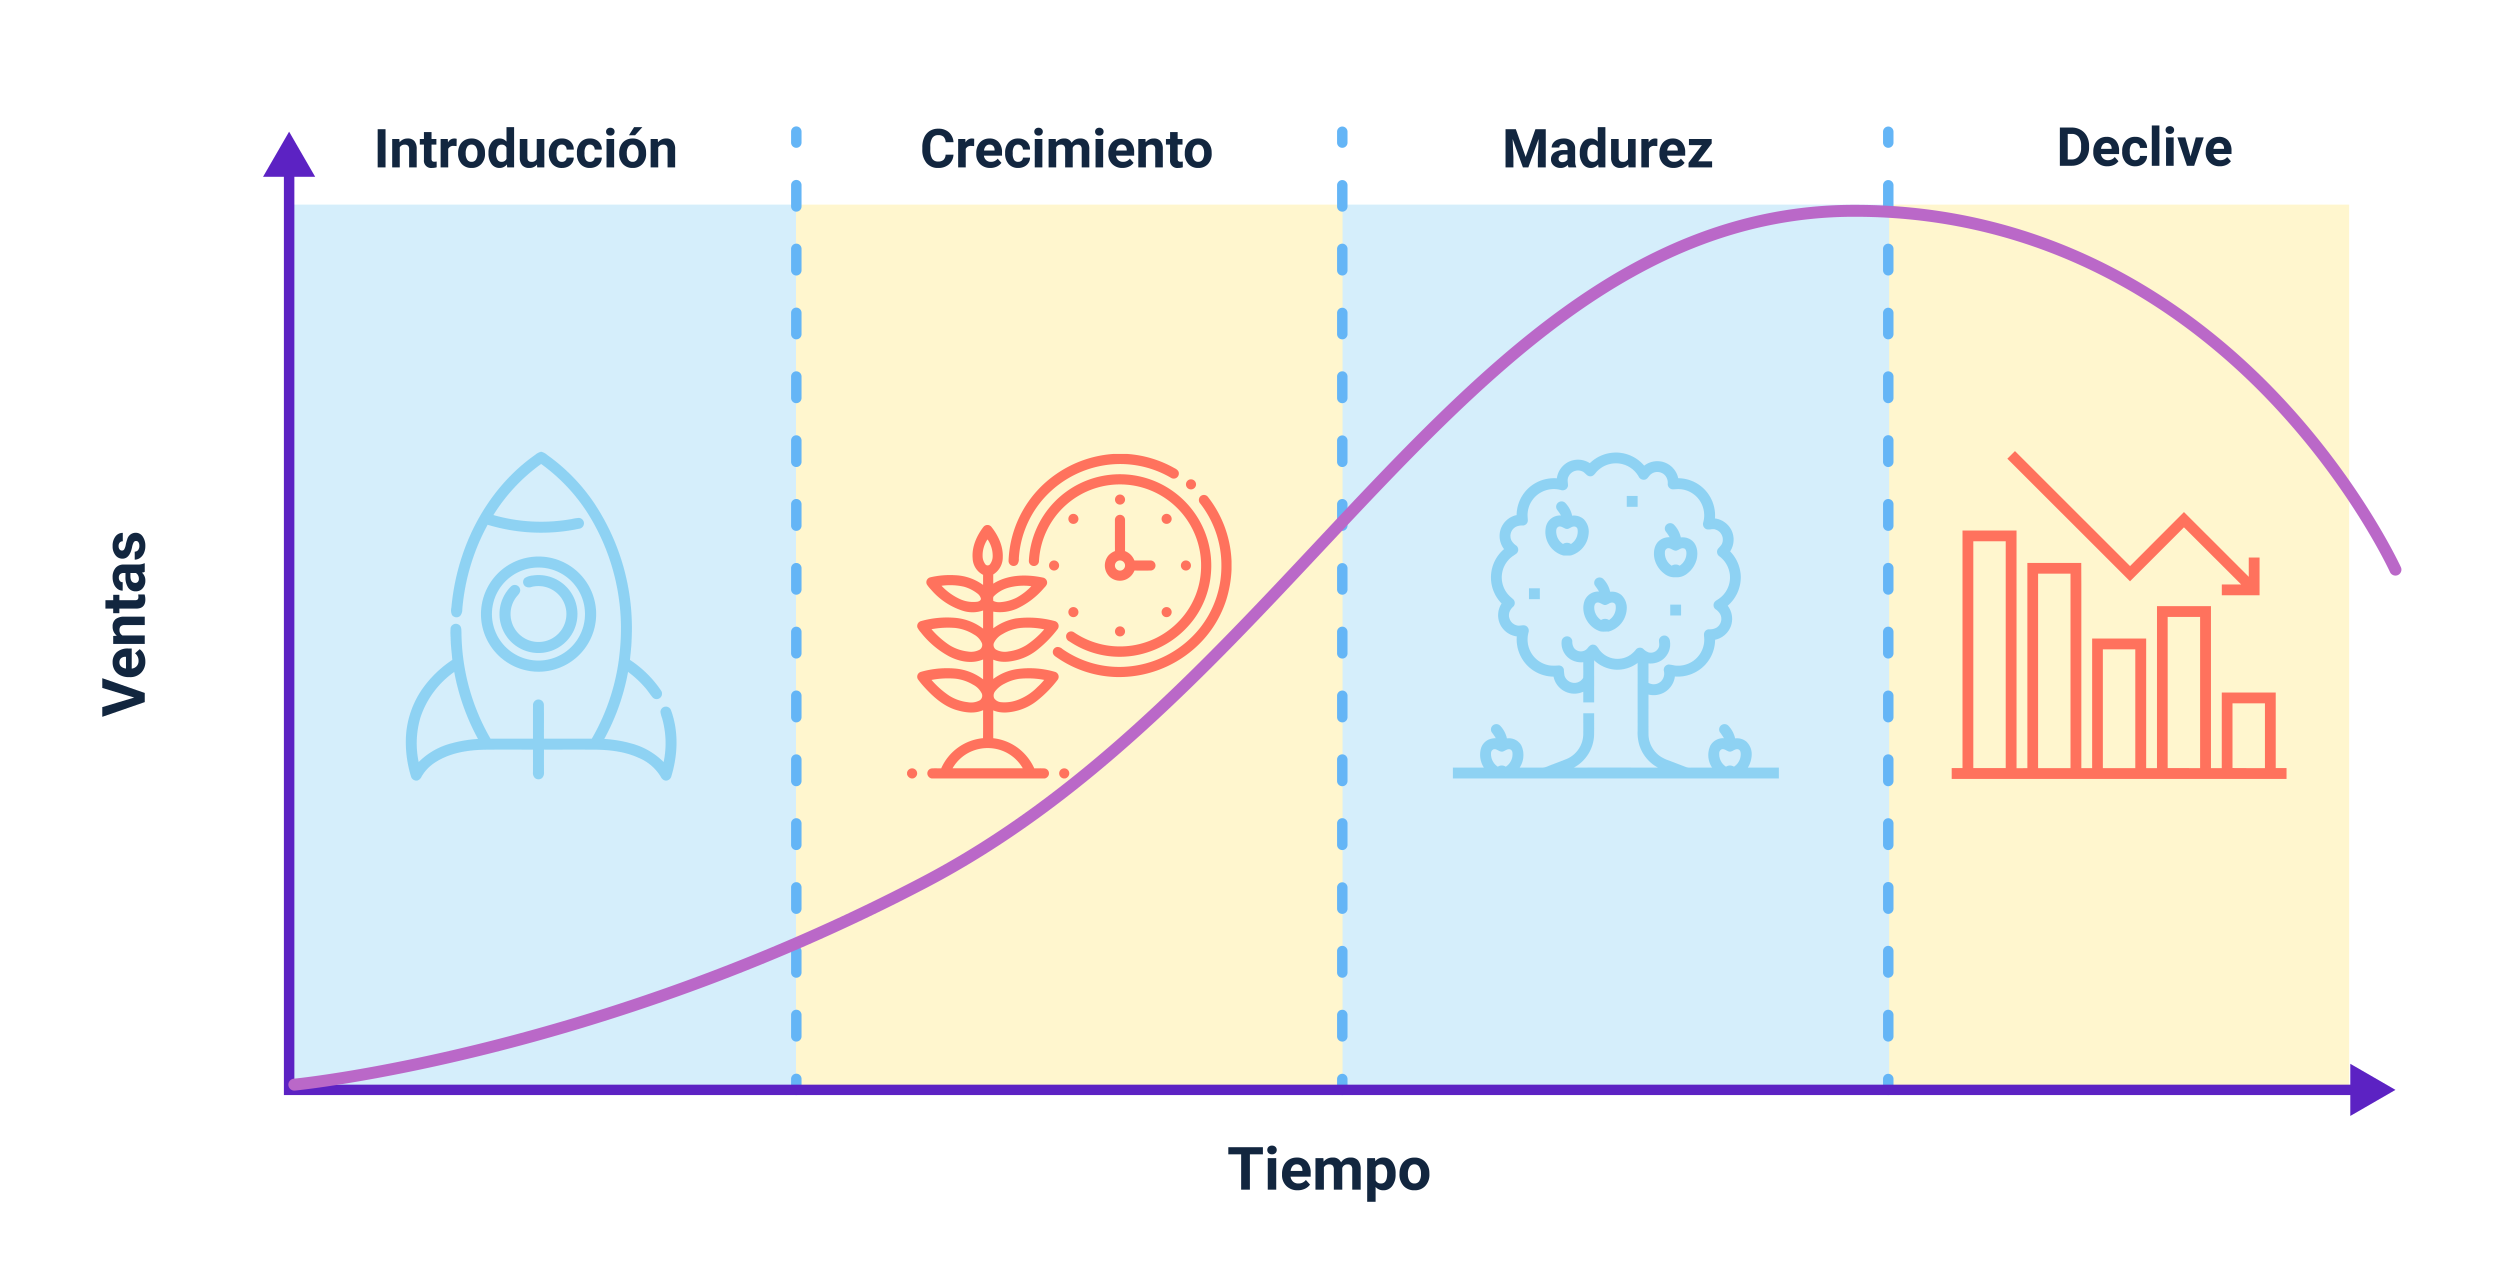 <svg xmlns="http://www.w3.org/2000/svg" xmlns:xlink="http://www.w3.org/1999/xlink" width="837" height="427" viewBox="0 0 837 427">
  <defs>
    <filter id="Rectangle_37343" x="0" y="0" width="837" height="427" filterUnits="userSpaceOnUse">
      <feOffset dy="3" input="SourceAlpha"/>
      <feGaussianBlur stdDeviation="3" result="blur"/>
      <feFlood flood-opacity="0.161"/>
      <feComposite operator="in" in2="blur"/>
      <feComposite in="SourceGraphic"/>
    </filter>
  </defs>
  <g id="Grupo_1099729" data-name="Grupo 1099729" transform="translate(-381.5 -27454.5)">
    <g id="Rectángulo_36445" data-name="Rectángulo 36445" transform="translate(2245 29589)">
      <rect id="Rectangle_37342" data-name="Rectangle 37342" width="820" height="410" transform="translate(-1855 -2129)" fill="#fff"/>
      <g transform="matrix(1, 0, 0, 1, -1863.5, -2134.5)" filter="url(#Rectangle_37343)">
        <rect id="Rectangle_37343-2" data-name="Rectangle 37343" width="819" height="409" transform="translate(9 6)" fill="#fff"/>
      </g>
    </g>
    <g id="Rectángulo_36445-2" data-name="Rectángulo 36445" transform="translate(2245 29589)" opacity="0.249">
      <rect id="Rectangle_37344" data-name="Rectangle 37344" width="171" height="296" transform="translate(-1768 -2066)" fill="#53bced"/>
      <rect id="Rectangle_37345" data-name="Rectangle 37345" width="170.791" height="295.278" transform="translate(-1767.896 -2065.639)" fill="#53bced"/>
    </g>
    <g id="Rectángulo_36445-3" data-name="Rectángulo 36445" transform="translate(2245 29589)" opacity="0.249">
      <rect id="Rectangle_37346" data-name="Rectangle 37346" width="183" height="296" transform="translate(-1597 -2066)" fill="#ffdc39"/>
      <rect id="Rectangle_37347" data-name="Rectangle 37347" width="182.777" height="295.278" transform="translate(-1596.888 -2065.639)" fill="#ffdc39"/>
    </g>
    <g id="Rectángulo_36445-4" data-name="Rectángulo 36445" transform="translate(2245 29589)" opacity="0.249">
      <rect id="Rectangle_37348" data-name="Rectangle 37348" width="183" height="296" transform="translate(-1414 -2066)" fill="#53bced"/>
      <rect id="Rectangle_37349" data-name="Rectangle 37349" width="182.777" height="295.278" transform="translate(-1413.888 -2065.639)" fill="#53bced"/>
    </g>
    <g id="Rectángulo_36445-5" data-name="Rectángulo 36445" transform="translate(2245 29589)" opacity="0.249">
      <rect id="Rectangle_37350" data-name="Rectangle 37350" width="154" height="296" transform="translate(-1231 -2066)" fill="#ffdc39"/>
      <rect id="Rectangle_37351" data-name="Rectangle 37351" width="153.812" height="295.278" transform="translate(-1230.906 -2065.639)" fill="#ffdc39"/>
    </g>
    <path id="Path_157049" data-name="Path 157049" d="M11.973-11.846H7.617V0H4.688V-11.846H.391v-2.373H11.973ZM16.436,0H13.6V-10.566h2.832Zm-3-13.3a1.39,1.39,0,0,1,.425-1.045,1.6,1.6,0,0,1,1.157-.41,1.6,1.6,0,0,1,1.152.41A1.382,1.382,0,0,1,16.6-13.3a1.386,1.386,0,0,1-.435,1.055,1.6,1.6,0,0,1-1.147.41,1.6,1.6,0,0,1-1.147-.41,1.386,1.386,0,0,1-.433-1.055ZM23.623.2a5.187,5.187,0,0,1-3.784-1.43,5.068,5.068,0,0,1-1.46-3.8V-5.3a6.383,6.383,0,0,1,.615-2.847,4.515,4.515,0,0,1,1.743-1.934,4.893,4.893,0,0,1,2.573-.679,4.385,4.385,0,0,1,3.413,1.367,5.555,5.555,0,0,1,1.245,3.877v1.152H21.24a2.622,2.622,0,0,0,.825,1.66,2.5,2.5,0,0,0,1.743.625,3.046,3.046,0,0,0,2.549-1.182l1.387,1.553a4.237,4.237,0,0,1-1.719,1.4,5.639,5.639,0,0,1-2.4.508ZM23.3-8.486a1.764,1.764,0,0,0-1.362.569,2.946,2.946,0,0,0-.669,1.628H25.2v-.226a2.1,2.1,0,0,0-.508-1.457A1.819,1.819,0,0,0,23.3-8.486Zm8.916-2.08L32.3-9.385a3.713,3.713,0,0,1,3.037-1.377,2.818,2.818,0,0,1,2.8,1.611,3.628,3.628,0,0,1,3.174-1.611,3.152,3.152,0,0,1,2.559,1,4.6,4.6,0,0,1,.84,3.013V0H41.885V-6.738a2.012,2.012,0,0,0-.352-1.313,1.558,1.558,0,0,0-1.24-.415,1.761,1.761,0,0,0-1.758,1.211L38.545,0H35.723V-6.729a1.988,1.988,0,0,0-.361-1.328,1.573,1.573,0,0,0-1.23-.41,1.829,1.829,0,0,0-1.738,1V0H29.57V-10.566ZM56.4-5.186a6.337,6.337,0,0,1-1.108,3.911,3.554,3.554,0,0,1-3,1.475A3.292,3.292,0,0,1,49.707-.918v4.98H46.885V-10.566H49.5l.1,1.035a3.317,3.317,0,0,1,2.676-1.23,3.578,3.578,0,0,1,3.037,1.445A6.509,6.509,0,0,1,56.4-5.332Zm-2.822-.2a4.159,4.159,0,0,0-.522-2.275,1.7,1.7,0,0,0-1.519-.8A1.848,1.848,0,0,0,49.711-7.45v4.326A1.879,1.879,0,0,0,51.553-2.08q2.021,0,2.021-3.311Zm4.131.01a6.267,6.267,0,0,1,.6-2.8,4.432,4.432,0,0,1,1.743-1.9,5.086,5.086,0,0,1,2.642-.674A4.812,4.812,0,0,1,66.19-9.446,5.252,5.252,0,0,1,67.7-5.9l.02.723a5.523,5.523,0,0,1-1.357,3.9A4.718,4.718,0,0,1,62.715.2a4.742,4.742,0,0,1-3.648-1.47A5.62,5.62,0,0,1,57.7-5.254Zm2.822.2a3.95,3.95,0,0,0,.566,2.3,1.868,1.868,0,0,0,1.621.8,1.873,1.873,0,0,0,1.6-.787,4.322,4.322,0,0,0,.576-2.518,3.91,3.91,0,0,0-.576-2.289A1.873,1.873,0,0,0,62.7-8.486a1.842,1.842,0,0,0-1.6.807,4.395,4.395,0,0,0-.573,2.5Z" transform="translate(792.347 27852.809)" fill="#12263f"/>
    <path id="Path_157044" data-name="Path 157044" d="M6.523-3.525,9.746-14.219h3.262L8.057,0H5L.068-14.219H3.32ZM18.594.2A5.187,5.187,0,0,1,14.81-1.23a5.068,5.068,0,0,1-1.46-3.8V-5.3a6.383,6.383,0,0,1,.615-2.847,4.515,4.515,0,0,1,1.743-1.934,4.893,4.893,0,0,1,2.573-.679,4.385,4.385,0,0,1,3.413,1.367,5.555,5.555,0,0,1,1.245,3.877v1.152H16.211a2.622,2.622,0,0,0,.825,1.66,2.5,2.5,0,0,0,1.743.625,3.046,3.046,0,0,0,2.549-1.182l1.387,1.553A4.237,4.237,0,0,1,21-.308,5.639,5.639,0,0,1,18.594.2Zm-.322-8.682a1.764,1.764,0,0,0-1.362.569,2.946,2.946,0,0,0-.669,1.628h3.926v-.226a2.1,2.1,0,0,0-.508-1.457,1.819,1.819,0,0,0-1.388-.518Zm8.867-2.08.088,1.221a3.689,3.689,0,0,1,3.037-1.416,3.066,3.066,0,0,1,2.5.986,4.6,4.6,0,0,1,.84,2.949V0H30.781V-6.758a1.831,1.831,0,0,0-.391-1.3,1.749,1.749,0,0,0-1.3-.4A1.942,1.942,0,0,0,27.3-7.451V0H24.482V-10.566Zm11.982-2.6v2.6h1.807V-8.5H39.121v5.273a1.259,1.259,0,0,0,.225.84,1.128,1.128,0,0,0,.859.254,4.5,4.5,0,0,0,.83-.068V-.059A5.81,5.81,0,0,1,39.326.2q-2.969,0-3.027-3V-8.5H34.756v-2.07H36.3v-2.6ZM48.623,0a3.134,3.134,0,0,1-.283-.947A3.415,3.415,0,0,1,45.674.2,3.752,3.752,0,0,1,43.1-.7a2.89,2.89,0,0,1-1.02-2.269,2.986,2.986,0,0,1,1.245-2.578,6.144,6.144,0,0,1,3.6-.908h1.3V-7.06a1.741,1.741,0,0,0-.376-1.172,1.479,1.479,0,0,0-1.187-.439,1.682,1.682,0,0,0-1.118.342,1.161,1.161,0,0,0-.4.938H42.314a2.835,2.835,0,0,1,.566-1.7,3.744,3.744,0,0,1,1.6-1.226,5.837,5.837,0,0,1,2.324-.444,4.611,4.611,0,0,1,3.1.981,3.433,3.433,0,0,1,1.147,2.759v4.58a5.052,5.052,0,0,0,.42,2.275V0ZM46.289-1.963a2.431,2.431,0,0,0,1.152-.278,1.828,1.828,0,0,0,.781-.747V-4.8H47.168q-2.119,0-2.256,1.465l-.01.166a1.13,1.13,0,0,0,.371.869,1.441,1.441,0,0,0,1.016.337ZM58.945-2.92a.909.909,0,0,0-.513-.815,5.824,5.824,0,0,0-1.646-.532q-3.77-.791-3.77-3.2a2.9,2.9,0,0,1,1.167-2.349,4.708,4.708,0,0,1,3.052-.942,5.067,5.067,0,0,1,3.218.947A2.985,2.985,0,0,1,61.66-7.354H58.838a1.366,1.366,0,0,0-.391-1,1.653,1.653,0,0,0-1.221-.4,1.689,1.689,0,0,0-1.1.322,1.017,1.017,0,0,0-.391.82.87.87,0,0,0,.444.757,4.571,4.571,0,0,0,1.5.5,12.244,12.244,0,0,1,1.777.474,2.92,2.92,0,0,1,2.236,2.842A2.756,2.756,0,0,1,60.449-.7a5.35,5.35,0,0,1-3.2.894A5.588,5.588,0,0,1,54.891-.28a3.957,3.957,0,0,1-1.616-1.3,3.018,3.018,0,0,1-.586-1.782h2.676a1.473,1.473,0,0,0,.557,1.152,2.208,2.208,0,0,0,1.387.4,2.044,2.044,0,0,0,1.226-.308A.957.957,0,0,0,58.945-2.92Z" transform="translate(429.964 27694.563) rotate(-90)" fill="#12263f"/>
    <g id="Grupo_18104" data-name="Grupo 18104" transform="translate(2245 29589)">
      <g id="Grupo_18101" data-name="Grupo 18101">
        <path id="Trazado_17643" data-name="Trazado 17643" d="M-1596.893-1767.86a1.752,1.752,0,0,1-1.752-1.751h0v-3.667a1.75,1.75,0,0,1,1.751-1.75,1.75,1.75,0,0,1,1.238.512,1.749,1.749,0,0,1,.512,1.238v3.667a1.75,1.75,0,0,1-.512,1.238A1.749,1.749,0,0,1-1596.893-1767.86Z" fill="#64b5f6"/>
      </g>
      <g id="Grupo_18102" data-name="Grupo 18102">
        <path id="Trazado_17644" data-name="Trazado 17644" d="M-1596.893-1785.775a1.752,1.752,0,0,1-1.752-1.752h0v-7.124a1.751,1.751,0,0,1,1.708-1.793,1.749,1.749,0,0,1,1.25.482,1.75,1.75,0,0,1,.542,1.226v7.209a1.751,1.751,0,0,1-1.749,1.752Zm0-21.373a1.752,1.752,0,0,1-1.752-1.751h0v-7.126a1.752,1.752,0,0,1,1.708-1.793,1.75,1.75,0,0,1,1.25.482,1.75,1.75,0,0,1,.542,1.226v7.211a1.75,1.75,0,0,1-.511,1.239,1.75,1.75,0,0,1-1.238.514h0Zm0-21.374a1.752,1.752,0,0,1-1.752-1.751h0v-7.123a1.751,1.751,0,0,1,1.751-1.751,1.75,1.75,0,0,1,1.75,1.751v7.124a1.75,1.75,0,0,1-1.749,1.749Zm0-21.374a1.752,1.752,0,0,1-1.752-1.751h0v-7.125a1.752,1.752,0,0,1,1.708-1.793,1.751,1.751,0,0,1,1.793,1.708v7.207a1.749,1.749,0,0,1-.509,1.239,1.75,1.75,0,0,1-1.237.515h0Zm0-21.374a1.75,1.75,0,0,1-1.752-1.749h0v-7.125a1.752,1.752,0,0,1,1.708-1.794,1.751,1.751,0,0,1,1.793,1.708v7.211a1.751,1.751,0,0,1-1.749,1.749Zm0-21.372a1.753,1.753,0,0,1-1.752-1.752h0v-7.125a1.752,1.752,0,0,1,1.709-1.793,1.751,1.751,0,0,1,1.792,1.708v7.21a1.75,1.75,0,0,1-1.749,1.752Zm0-21.373a1.753,1.753,0,0,1-1.752-1.752h0v-7.124a1.751,1.751,0,0,1,1.708-1.793,1.75,1.75,0,0,1,1.793,1.707v7.21a1.752,1.752,0,0,1-1.749,1.749Zm0-21.374a1.753,1.753,0,0,1-1.752-1.751h0v-7.125a1.75,1.75,0,0,1,1.751-1.75,1.75,1.75,0,0,1,1.238.512,1.749,1.749,0,0,1,.512,1.238v7.125a1.75,1.75,0,0,1-1.749,1.75Zm0-21.373a1.752,1.752,0,0,1-1.752-1.752h0v-7.131a1.751,1.751,0,0,1,1.708-1.793,1.75,1.75,0,0,1,1.793,1.707v7.212a1.751,1.751,0,0,1-1.747,1.756h0Zm0-21.375a1.752,1.752,0,0,1-1.752-1.752h0v-7.123a1.751,1.751,0,0,1,1.751-1.75,1.75,1.75,0,0,1,1.75,1.75v7.123a1.751,1.751,0,0,1-1.749,1.751Zm0-21.374a1.752,1.752,0,0,1-1.752-1.752h0v-7.124a1.751,1.751,0,0,1,1.708-1.793,1.75,1.75,0,0,1,1.25.482,1.75,1.75,0,0,1,.542,1.226v7.213a1.749,1.749,0,0,1-1.749,1.742Zm0-21.374a1.75,1.75,0,0,1-1.752-1.749h0v-7.125a1.751,1.751,0,0,1,1.751-1.75,1.75,1.75,0,0,1,1.75,1.75v7.125a1.75,1.75,0,0,1-1.749,1.75Zm0-21.374a1.752,1.752,0,0,1-1.752-1.751h0v-7.124a1.752,1.752,0,0,1,1.708-1.793,1.751,1.751,0,0,1,1.793,1.708v7.209a1.75,1.75,0,0,1-1.749,1.75Zm0-21.373a1.752,1.752,0,0,1-1.752-1.751h0v-7.125a1.751,1.751,0,0,1,1.751-1.75,1.75,1.75,0,0,1,1.75,1.75v7.125a1.75,1.75,0,0,1-1.749,1.75Z" fill="#64b5f6"/>
      </g>
      <g id="Grupo_18103" data-name="Grupo 18103">
        <path id="Trazado_17645" data-name="Trazado 17645" d="M-1596.893-2085.009a1.753,1.753,0,0,1-1.752-1.751h0v-3.666a1.75,1.75,0,0,1,1.751-1.75,1.75,1.75,0,0,1,1.238.512,1.75,1.75,0,0,1,.512,1.238v3.666a1.75,1.75,0,0,1-.512,1.238,1.749,1.749,0,0,1-1.237.513Z" fill="#64b5f6"/>
      </g>
    </g>
    <g id="Grupo_18108" data-name="Grupo 18108" transform="translate(2245 29589)">
      <g id="Grupo_18105" data-name="Grupo 18105">
        <path id="Trazado_17646" data-name="Trazado 17646" d="M-1414.1-1767.86a1.751,1.751,0,0,1-1.752-1.751h0v-3.667a1.752,1.752,0,0,1,1.794-1.708,1.75,1.75,0,0,1,1.708,1.708v3.667a1.75,1.75,0,0,1-1.749,1.751h0Z" fill="#64b5f6"/>
      </g>
      <g id="Grupo_18106" data-name="Grupo 18106">
        <path id="Trazado_17647" data-name="Trazado 17647" d="M-1414.1-1785.776a1.751,1.751,0,0,1-1.752-1.749h0v-7.124a1.751,1.751,0,0,1,1.721-1.781,1.751,1.751,0,0,1,1.781,1.7v7.207a1.752,1.752,0,0,1-1.749,1.752Zm0-21.373a1.751,1.751,0,0,1-1.752-1.751h0v-7.126a1.751,1.751,0,0,1,1.7-1.8,1.752,1.752,0,0,1,1.8,1.7v7.227a1.751,1.751,0,0,1-1.747,1.753h0Zm0-21.374a1.751,1.751,0,0,1-1.752-1.751h0v-7.124a1.752,1.752,0,0,1,1.794-1.708,1.751,1.751,0,0,1,1.708,1.708v7.125a1.751,1.751,0,0,1-1.75,1.75Zm0-21.374a1.751,1.751,0,0,1-1.752-1.751h0v-7.125a1.751,1.751,0,0,1,1.7-1.8,1.752,1.752,0,0,1,1.8,1.7v7.224a1.751,1.751,0,0,1-1.748,1.754Zm0-21.374a1.75,1.75,0,0,1-1.752-1.749h0v-7.126a1.753,1.753,0,0,1,1.7-1.8,1.753,1.753,0,0,1,1.8,1.7v7.23a1.752,1.752,0,0,1-1.748,1.745Zm0-21.373a1.751,1.751,0,0,1-1.752-1.751h0v-7.125a1.752,1.752,0,0,1,1.721-1.782,1.752,1.752,0,0,1,1.781,1.7v7.209a1.75,1.75,0,0,1-1.75,1.749Zm0-21.372a1.752,1.752,0,0,1-1.752-1.752h0v-7.124a1.752,1.752,0,0,1,1.7-1.8,1.752,1.752,0,0,1,1.8,1.7v7.23a1.752,1.752,0,0,1-1.749,1.752Zm0-21.374a1.752,1.752,0,0,1-1.752-1.75h0v-7.125a1.753,1.753,0,0,1,1.794-1.709,1.752,1.752,0,0,1,1.708,1.709v7.126a1.751,1.751,0,0,1-1.749,1.752h0Zm0-21.372a1.752,1.752,0,0,1-1.752-1.752h0v-7.132a1.751,1.751,0,0,1,1.718-1.784,1.751,1.751,0,0,1,1.784,1.7v7.21a1.752,1.752,0,0,1-1.749,1.752Zm0-21.375a1.752,1.752,0,0,1-1.752-1.752h0v-7.123a1.752,1.752,0,0,1,1.794-1.708,1.751,1.751,0,0,1,1.708,1.708v7.123a1.753,1.753,0,0,1-1.75,1.75Zm0-21.374a1.751,1.751,0,0,1-1.752-1.749h0v-7.124a1.751,1.751,0,0,1,1.7-1.8,1.752,1.752,0,0,1,1.8,1.7v7.23a1.751,1.751,0,0,1-1.75,1.742Zm0-21.374a1.751,1.751,0,0,1-1.752-1.749h0v-7.125a1.752,1.752,0,0,1,1.794-1.708,1.751,1.751,0,0,1,1.708,1.708v7.125a1.752,1.752,0,0,1-1.75,1.75Zm0-21.374a1.751,1.751,0,0,1-1.752-1.751h0v-7.124a1.751,1.751,0,0,1,1.718-1.783,1.751,1.751,0,0,1,1.784,1.7v7.207a1.751,1.751,0,0,1-1.75,1.75h0Zm0-21.373a1.751,1.751,0,0,1-1.752-1.751h0v-7.125a1.752,1.752,0,0,1,1.794-1.708,1.751,1.751,0,0,1,1.708,1.708v7.125a1.752,1.752,0,0,1-1.75,1.75Z" fill="#64b5f6"/>
      </g>
      <g id="Grupo_18107" data-name="Grupo 18107">
        <path id="Trazado_17648" data-name="Trazado 17648" d="M-1414.1-2085.008a1.751,1.751,0,0,1-1.752-1.751h0v-3.666a1.752,1.752,0,0,1,1.794-1.708,1.751,1.751,0,0,1,1.708,1.708v3.666a1.749,1.749,0,0,1-.511,1.238,1.749,1.749,0,0,1-1.237.513Z" fill="#64b5f6"/>
      </g>
    </g>
    <g id="Grupo_18112" data-name="Grupo 18112" transform="translate(2245 29589)">
      <g id="Grupo_18109" data-name="Grupo 18109">
        <path id="Trazado_17649" data-name="Trazado 17649" d="M-1231.307-1767.86a1.751,1.751,0,0,1-1.751-1.751h0v-3.667a1.75,1.75,0,0,1,.542-1.226,1.75,1.75,0,0,1,1.25-.482,1.751,1.751,0,0,1,1.709,1.708v3.667A1.751,1.751,0,0,1-1231.307-1767.86Z" fill="#64b5f6"/>
      </g>
      <g id="Grupo_18110" data-name="Grupo 18110">
        <path id="Trazado_17650" data-name="Trazado 17650" d="M-1231.306-1785.776a1.751,1.751,0,0,1-1.751-1.752h0v-7.124a1.751,1.751,0,0,1,1.721-1.781,1.752,1.752,0,0,1,1.781,1.7v7.207a1.752,1.752,0,0,1-1.751,1.75Zm0-21.373a1.751,1.751,0,0,1-1.751-1.751h0v-7.126a1.751,1.751,0,0,1,1.7-1.8,1.751,1.751,0,0,1,1.8,1.7v7.227a1.753,1.753,0,0,1-1.75,1.753h0Zm0-21.374a1.751,1.751,0,0,1-1.751-1.751h0v-7.124a1.752,1.752,0,0,1,1.7-1.8,1.752,1.752,0,0,1,1.8,1.7v7.229a1.752,1.752,0,0,1-1.751,1.749Zm0-21.374a1.751,1.751,0,0,1-1.751-1.751h0v-7.125a1.751,1.751,0,0,1,1.718-1.784,1.753,1.753,0,0,1,1.784,1.7v7.206a1.751,1.751,0,0,1-1.747,1.754h0Zm0-21.374a1.749,1.749,0,0,1-1.238-.512,1.749,1.749,0,0,1-.513-1.237h0v-7.126a1.752,1.752,0,0,1,1.7-1.8,1.752,1.752,0,0,1,1.8,1.7v7.23a1.752,1.752,0,0,1-1.749,1.745Zm0-21.373a1.751,1.751,0,0,1-1.751-1.751h0v-7.125a1.752,1.752,0,0,1,1.721-1.782,1.753,1.753,0,0,1,1.781,1.7v7.209a1.751,1.751,0,0,1-1.751,1.749Zm0-21.372a1.752,1.752,0,0,1-1.751-1.752h0v-7.124a1.751,1.751,0,0,1,1.7-1.8,1.751,1.751,0,0,1,1.8,1.7v7.23a1.754,1.754,0,0,1-1.751,1.748Zm0-21.374a1.752,1.752,0,0,1-1.751-1.752h0v-7.125a1.752,1.752,0,0,1,1.721-1.782,1.753,1.753,0,0,1,1.781,1.7v7.209A1.751,1.751,0,0,1-1231.306-1935.39Zm0-21.372a1.751,1.751,0,0,1-1.751-1.752h0v-7.132a1.751,1.751,0,0,1,1.718-1.784,1.752,1.752,0,0,1,1.784,1.7v7.21a1.754,1.754,0,0,1-1.75,1.756h0Zm0-21.375a1.751,1.751,0,0,1-1.751-1.752h0v-7.123a1.751,1.751,0,0,1,1.721-1.781,1.752,1.752,0,0,1,1.781,1.7v7.207a1.753,1.753,0,0,1-1.751,1.748Zm0-21.374a1.751,1.751,0,0,1-1.751-1.752h0v-7.124a1.751,1.751,0,0,1,1.718-1.784,1.752,1.752,0,0,1,1.784,1.7v7.212a1.751,1.751,0,0,1-1.751,1.742Zm0-21.374a1.749,1.749,0,0,1-1.238-.512,1.749,1.749,0,0,1-.513-1.237h0v-7.125a1.75,1.75,0,0,1,.542-1.226,1.75,1.75,0,0,1,1.25-.482,1.752,1.752,0,0,1,1.709,1.708v7.125a1.752,1.752,0,0,1-1.751,1.75Zm0-21.374a1.751,1.751,0,0,1-1.751-1.751h0v-7.124a1.751,1.751,0,0,1,1.718-1.783,1.752,1.752,0,0,1,1.784,1.7v7.207a1.751,1.751,0,0,1-1.751,1.75Zm0-21.373a1.751,1.751,0,0,1-1.751-1.751h0v-7.125a1.751,1.751,0,0,1,1.793-1.708,1.752,1.752,0,0,1,1.709,1.708v7.125a1.752,1.752,0,0,1-1.751,1.75Z" fill="#64b5f6"/>
      </g>
      <g id="Grupo_18111" data-name="Grupo 18111">
        <path id="Trazado_17651" data-name="Trazado 17651" d="M-1231.307-2085.008a1.751,1.751,0,0,1-1.751-1.751h0v-3.666a1.75,1.75,0,0,1,.542-1.226,1.751,1.751,0,0,1,1.25-.482,1.752,1.752,0,0,1,1.709,1.708v3.666A1.751,1.751,0,0,1-1231.307-2085.008Z" fill="#64b5f6"/>
      </g>
    </g>
    <g id="Grupo_18118" data-name="Grupo 18118" transform="translate(2245 29589)">
      <g id="Grupo_18113" data-name="Grupo 18113">
        <path id="Trazado_17652" data-name="Trazado 17652" d="M-1074.066-1767.861h-694.387v-310h3.505v306.5h690.891Z" fill="#5c22c3"/>
      </g>
      <g id="Grupo_18115" data-name="Grupo 18115">
        <g id="Grupo_18114" data-name="Grupo 18114">
          <path id="Trazado_17653" data-name="Trazado 17653" d="M-1775.437-2075.3l8.731-15.12,8.731,15.12Z" fill="#5c22c3"/>
        </g>
      </g>
      <g id="Grupo_18117" data-name="Grupo 18117">
        <g id="Grupo_18116" data-name="Grupo 18116">
          <path id="Trazado_17654" data-name="Trazado 17654" d="M-1076.62-1760.879l15.12-8.731-15.12-8.731Z" fill="#5c22c3"/>
        </g>
      </g>
    </g>
    <g id="Group_108285" data-name="Group 108285" transform="translate(2245 29589)">
      <path id="Path_157043" data-name="Path 157043" d="M-1764.951-1769.362a2,2,0,0,1-1.988-1.813,2,2,0,0,1,1.8-2.178c.992-.093,100.493-9.994,210.333-67.619,52.271-27.424,92.639-70.485,131.678-112.129,54.392-58.022,105.768-112.826,180.553-112.826,66.077,0,112.293,32.992,139.428,60.669,29.354,29.941,43.327,60.34,43.464,60.643a2,2,0,0,1-.994,2.647,2,2,0,0,1-2.648-.994c-.136-.3-13.876-30.153-42.776-59.595-26.585-27.084-71.843-59.37-136.474-59.37-73.052,0-123.852,54.19-177.635,111.562-39.266,41.886-79.868,85.2-132.738,112.935-110.575,58.01-210.818,67.966-211.817,68.059A1.811,1.811,0,0,1-1764.951-1769.362Z" fill="#ba68c8"/>
    </g>
    <path id="Path_157045" data-name="Path 157045" d="M3.946,0H1.31V-12.8H3.946ZM8.561-9.51l.079,1.1a3.32,3.32,0,0,1,2.733-1.274,2.759,2.759,0,0,1,2.25.888,4.142,4.142,0,0,1,.756,2.654V0h-2.54V-6.082a1.648,1.648,0,0,0-.352-1.173,1.574,1.574,0,0,0-1.169-.365,1.747,1.747,0,0,0-1.608.914V0H6.17V-9.51Zm10.784-2.338V-9.51h1.626v1.863H19.345V-2.9a1.133,1.133,0,0,0,.2.756,1.015,1.015,0,0,0,.773.229,4.051,4.051,0,0,0,.747-.062V-.053a5.229,5.229,0,0,1-1.538.229A2.425,2.425,0,0,1,17.5-.505a2.425,2.425,0,0,1-.7-2.019V-7.646H15.416V-9.51H16.8v-2.338Zm8.385,4.72a6.9,6.9,0,0,0-.914-.07,1.86,1.86,0,0,0-1.89.976V0h-2.54V-9.51h2.4l.07,1.134a2.354,2.354,0,0,1,2.118-1.31,2.662,2.662,0,0,1,.791.114Zm.51,2.285a5.64,5.64,0,0,1,.545-2.522,3.989,3.989,0,0,1,1.569-1.714,4.577,4.577,0,0,1,2.377-.606,4.33,4.33,0,0,1,3.142,1.178,4.727,4.727,0,0,1,1.358,3.2l.018.65a4.97,4.97,0,0,1-1.222,3.511A4.247,4.247,0,0,1,32.748.176a4.268,4.268,0,0,1-3.283-1.318,5.058,5.058,0,0,1-1.226-3.586Zm2.54.18a3.555,3.555,0,0,0,.51,2.073,1.682,1.682,0,0,0,1.459.717,1.686,1.686,0,0,0,1.441-.709,3.89,3.89,0,0,0,.519-2.267,3.519,3.519,0,0,0-.519-2.06,1.686,1.686,0,0,0-1.459-.731,1.658,1.658,0,0,0-1.441.726,3.955,3.955,0,0,0-.511,2.252Zm7.638-.163a5.731,5.731,0,0,1,1-3.542,3.237,3.237,0,0,1,2.729-1.318,2.913,2.913,0,0,1,2.294,1.037V-13.5H46.99V0h-2.3l-.123-1.011A2.989,2.989,0,0,1,42.126.176a3.228,3.228,0,0,1-2.694-1.323,5.916,5.916,0,0,1-1.015-3.678Zm2.54.189a3.754,3.754,0,0,0,.466,2.051,1.517,1.517,0,0,0,1.354.713,1.7,1.7,0,0,0,1.661-1V-6.625a1.675,1.675,0,0,0-1.644-1q-1.838,0-1.838,2.984ZM54.65-.967A3.185,3.185,0,0,1,52.05.176,3,3,0,0,1,49.715-.7a3.752,3.752,0,0,1-.822-2.575V-9.51h2.54v6.151q0,1.487,1.354,1.487a1.834,1.834,0,0,0,1.775-.9V-9.51h2.549V0h-2.39Zm8.332-.9a1.666,1.666,0,0,0,1.143-.387,1.355,1.355,0,0,0,.457-1.028h2.382a3.258,3.258,0,0,1-.527,1.771,3.48,3.48,0,0,1-1.42,1.248,4.442,4.442,0,0,1-1.991.444,4.129,4.129,0,0,1-3.217-1.3A5.13,5.13,0,0,1,58.632-4.7v-.167A5.071,5.071,0,0,1,59.8-8.376a4.08,4.08,0,0,1,3.208-1.31A4,4,0,0,1,65.87-8.67a3.594,3.594,0,0,1,1.094,2.7H64.582a1.745,1.745,0,0,0-.457-1.206,1.524,1.524,0,0,0-1.16-.464,1.53,1.53,0,0,0-1.34.647,3.749,3.749,0,0,0-.453,2.1v.264a3.8,3.8,0,0,0,.448,2.113,1.549,1.549,0,0,0,1.362.644Zm9.387,0a1.666,1.666,0,0,0,1.143-.387,1.355,1.355,0,0,0,.457-1.028h2.382a3.258,3.258,0,0,1-.527,1.771A3.48,3.48,0,0,1,74.4-.268a4.442,4.442,0,0,1-1.991.444,4.129,4.129,0,0,1-3.217-1.3A5.13,5.13,0,0,1,68.019-4.7v-.167a5.071,5.071,0,0,1,1.169-3.507A4.08,4.08,0,0,1,72.4-9.686,4,4,0,0,1,75.256-8.67a3.594,3.594,0,0,1,1.094,2.7H73.969a1.745,1.745,0,0,0-.457-1.206,1.524,1.524,0,0,0-1.16-.464,1.53,1.53,0,0,0-1.34.647,3.749,3.749,0,0,0-.453,2.1v.264a3.8,3.8,0,0,0,.448,2.113,1.549,1.549,0,0,0,1.362.644ZM80.481,0H77.933V-9.51h2.549Zm-2.7-11.971a1.251,1.251,0,0,1,.382-.94,1.436,1.436,0,0,1,1.042-.369,1.44,1.44,0,0,1,1.037.369,1.244,1.244,0,0,1,.387.94,1.247,1.247,0,0,1-.391.949,1.443,1.443,0,0,1-1.033.369,1.443,1.443,0,0,1-1.033-.369,1.247,1.247,0,0,1-.389-.949Zm4.395,7.128a5.64,5.64,0,0,1,.545-2.522A3.989,3.989,0,0,1,84.29-9.079a4.577,4.577,0,0,1,2.377-.606,4.33,4.33,0,0,1,3.142,1.178,4.727,4.727,0,0,1,1.358,3.2l.018.65a4.97,4.97,0,0,1-1.222,3.511A4.247,4.247,0,0,1,86.687.176,4.268,4.268,0,0,1,83.4-1.143a5.058,5.058,0,0,1-1.226-3.586Zm2.54.18a3.555,3.555,0,0,0,.51,2.073,1.682,1.682,0,0,0,1.459.717,1.686,1.686,0,0,0,1.441-.709,3.89,3.89,0,0,0,.519-2.267,3.519,3.519,0,0,0-.519-2.06,1.686,1.686,0,0,0-1.459-.731,1.658,1.658,0,0,0-1.441.726,3.955,3.955,0,0,0-.508,2.252ZM87.17-13.5h2.769L87.5-10.775H85.438Zm7.919,3.99.079,1.1A3.32,3.32,0,0,1,97.9-9.686a2.759,2.759,0,0,1,2.25.888,4.142,4.142,0,0,1,.756,2.654V0h-2.54V-6.082a1.648,1.648,0,0,0-.352-1.173,1.574,1.574,0,0,0-1.169-.365,1.747,1.747,0,0,0-1.608.914V0H92.7V-9.51Z" transform="translate(506.633 27510.555)" fill="#12263f"/>
    <path id="Path_157046" data-name="Path 157046" d="M11.188-4.263A4.528,4.528,0,0,1,9.664-1.011,5.355,5.355,0,0,1,6.038.176,4.816,4.816,0,0,1,2.167-1.481,6.793,6.793,0,0,1,.756-6.029v-.782a7.671,7.671,0,0,1,.65-3.252,4.874,4.874,0,0,1,1.859-2.158,5.207,5.207,0,0,1,2.808-.751,5.217,5.217,0,0,1,3.568,1.187A4.866,4.866,0,0,1,11.2-8.454H8.569a2.673,2.673,0,0,0-.69-1.8,2.555,2.555,0,0,0-1.806-.558A2.24,2.24,0,0,0,4.1-9.866a5.3,5.3,0,0,0-.672,2.931v.967a5.667,5.667,0,0,0,.628,3.032,2.2,2.2,0,0,0,1.982.958,2.6,2.6,0,0,0,1.824-.558,2.521,2.521,0,0,0,.69-1.727ZM18.1-7.128a6.9,6.9,0,0,0-.914-.07,1.86,1.86,0,0,0-1.89.976V0h-2.54V-9.51h2.4l.07,1.134a2.354,2.354,0,0,1,2.118-1.31,2.662,2.662,0,0,1,.791.114Zm5.432,7.3a4.668,4.668,0,0,1-3.406-1.283A4.561,4.561,0,0,1,18.812-4.53v-.246a5.745,5.745,0,0,1,.554-2.562,4.064,4.064,0,0,1,1.569-1.74,4.4,4.4,0,0,1,2.316-.611,3.947,3.947,0,0,1,3.072,1.23A5,5,0,0,1,27.444-4.97v1.037h-6.06a2.36,2.36,0,0,0,.743,1.494,2.245,2.245,0,0,0,1.569.563A2.742,2.742,0,0,0,25.99-2.939l1.248,1.4A3.813,3.813,0,0,1,25.69-.277a5.075,5.075,0,0,1-2.162.453Zm-.29-7.813a1.587,1.587,0,0,0-1.226.512,2.651,2.651,0,0,0-.6,1.466h3.533v-.2a1.891,1.891,0,0,0-.457-1.311,1.638,1.638,0,0,0-1.254-.464Zm9.6,5.766a1.666,1.666,0,0,0,1.143-.387,1.355,1.355,0,0,0,.457-1.028h2.382A3.258,3.258,0,0,1,36.3-1.519,3.48,3.48,0,0,1,34.871-.268,4.442,4.442,0,0,1,32.88.176a4.129,4.129,0,0,1-3.217-1.3A5.13,5.13,0,0,1,28.485-4.7v-.167a5.071,5.071,0,0,1,1.169-3.507,4.08,4.08,0,0,1,3.208-1.31A4,4,0,0,1,35.723-8.67a3.594,3.594,0,0,1,1.094,2.7H34.436a1.745,1.745,0,0,0-.457-1.206,1.524,1.524,0,0,0-1.16-.464,1.53,1.53,0,0,0-1.34.647,3.749,3.749,0,0,0-.453,2.1v.264a3.8,3.8,0,0,0,.448,2.113,1.549,1.549,0,0,0,1.362.644ZM40.948,0H38.4V-9.51h2.549Zm-2.7-11.971a1.251,1.251,0,0,1,.382-.94,1.436,1.436,0,0,1,1.042-.369,1.44,1.44,0,0,1,1.037.369,1.244,1.244,0,0,1,.387.94,1.247,1.247,0,0,1-.391.949,1.443,1.443,0,0,1-1.033.369,1.443,1.443,0,0,1-1.033-.369,1.247,1.247,0,0,1-.389-.949ZM45.422-9.51,45.5-8.446a3.342,3.342,0,0,1,2.733-1.239,2.536,2.536,0,0,1,2.522,1.45,3.265,3.265,0,0,1,2.856-1.45,2.836,2.836,0,0,1,2.3.9,4.141,4.141,0,0,1,.756,2.711V0H54.123V-6.064a1.811,1.811,0,0,0-.316-1.182A1.4,1.4,0,0,0,52.69-7.62a1.585,1.585,0,0,0-1.582,1.09L51.117,0h-2.54V-6.056a1.789,1.789,0,0,0-.325-1.2,1.416,1.416,0,0,0-1.107-.369,1.646,1.646,0,0,0-1.564.9V0H43.04V-9.51ZM61.3,0H58.755V-9.51H61.3ZM58.6-11.971a1.251,1.251,0,0,1,.382-.94,1.436,1.436,0,0,1,1.042-.369,1.44,1.44,0,0,1,1.037.369,1.244,1.244,0,0,1,.387.94,1.247,1.247,0,0,1-.391.949,1.443,1.443,0,0,1-1.033.369A1.443,1.443,0,0,1,59-11.021a1.247,1.247,0,0,1-.4-.95ZM67.772.176a4.668,4.668,0,0,1-3.406-1.283,4.561,4.561,0,0,1-1.314-3.419v-.246a5.745,5.745,0,0,1,.554-2.562,4.064,4.064,0,0,1,1.569-1.74,4.4,4.4,0,0,1,2.316-.611,3.947,3.947,0,0,1,3.072,1.23,5,5,0,0,1,1.121,3.489v1.037H65.628a2.36,2.36,0,0,0,.743,1.494,2.245,2.245,0,0,0,1.569.563,2.742,2.742,0,0,0,2.294-1.063l1.248,1.4A3.813,3.813,0,0,1,69.935-.277a5.075,5.075,0,0,1-2.163.453Zm-.29-7.813a1.587,1.587,0,0,0-1.226.512,2.651,2.651,0,0,0-.6,1.466h3.533v-.2a1.891,1.891,0,0,0-.457-1.311,1.638,1.638,0,0,0-1.25-.468Zm7.98-1.872.079,1.1a3.32,3.32,0,0,1,2.733-1.274,2.759,2.759,0,0,1,2.25.888,4.142,4.142,0,0,1,.756,2.654V0H78.74V-6.082a1.648,1.648,0,0,0-.352-1.173,1.574,1.574,0,0,0-1.169-.365,1.747,1.747,0,0,0-1.608.914V0h-2.54V-9.51Zm10.784-2.338V-9.51h1.626v1.863H86.247V-2.9a1.133,1.133,0,0,0,.2.756,1.015,1.015,0,0,0,.773.229,4.051,4.051,0,0,0,.747-.062V-.053a5.229,5.229,0,0,1-1.538.229A2.425,2.425,0,0,1,84.4-.505a2.425,2.425,0,0,1-.7-2.019V-7.646H82.318V-9.51h1.389v-2.338Zm2.382,7a5.64,5.64,0,0,1,.545-2.522,3.989,3.989,0,0,1,1.569-1.714,4.577,4.577,0,0,1,2.377-.606,4.33,4.33,0,0,1,3.142,1.178,4.727,4.727,0,0,1,1.358,3.2l.018.65A4.97,4.97,0,0,1,96.415-1.15,4.247,4.247,0,0,1,93.138.176a4.268,4.268,0,0,1-3.283-1.318,5.058,5.058,0,0,1-1.226-3.586Zm2.54.18a3.555,3.555,0,0,0,.51,2.073,1.682,1.682,0,0,0,1.459.717,1.686,1.686,0,0,0,1.441-.709A3.89,3.89,0,0,0,95.1-4.847a3.519,3.519,0,0,0-.519-2.06,1.686,1.686,0,0,0-1.459-.731,1.658,1.658,0,0,0-1.441.726,3.955,3.955,0,0,0-.512,2.25Z" transform="translate(689.535 27510.555)" fill="#12263f"/>
    <path id="Path_157047" data-name="Path 157047" d="M4.588-12.8,7.875-3.516l3.27-9.281h3.463V0H11.962V-3.5l.264-6.038L8.771,0H6.961L3.516-9.527,3.779-3.5V0H1.143V-12.8ZM22.254,0A2.821,2.821,0,0,1,22-.853,3.073,3.073,0,0,1,19.6.176a3.376,3.376,0,0,1-2.316-.809,2.6,2.6,0,0,1-.918-2.039,2.687,2.687,0,0,1,1.121-2.32,5.529,5.529,0,0,1,3.239-.817H21.9v-.545a1.567,1.567,0,0,0-.338-1.055,1.331,1.331,0,0,0-1.068-.4,1.513,1.513,0,0,0-1.006.308,1.045,1.045,0,0,0-.365.844h-2.54a2.551,2.551,0,0,1,.51-1.529,3.37,3.37,0,0,1,1.441-1.1,5.253,5.253,0,0,1,2.092-.4A4.15,4.15,0,0,1,23.41-8.8a3.09,3.09,0,0,1,1.033,2.483V-2.2A4.546,4.546,0,0,0,24.82-.149V0Zm-2.1-1.767a2.188,2.188,0,0,0,1.037-.25,1.645,1.645,0,0,0,.7-.672V-4.324h-.949q-1.907,0-2.03,1.318l-.009.149a1.017,1.017,0,0,0,.334.782,1.3,1.3,0,0,0,.916.308ZM26-4.825a5.731,5.731,0,0,1,1-3.542,3.237,3.237,0,0,1,2.729-1.318,2.913,2.913,0,0,1,2.294,1.037V-13.5h2.549V0h-2.3L32.15-1.011A2.989,2.989,0,0,1,29.707.176a3.228,3.228,0,0,1-2.694-1.323A5.916,5.916,0,0,1,26-4.825Zm2.54.189A3.754,3.754,0,0,0,29-2.585a1.517,1.517,0,0,0,1.354.713,1.7,1.7,0,0,0,1.661-1V-6.625a1.675,1.675,0,0,0-1.644-1q-1.833,0-1.833,2.984ZM42.231-.967A3.185,3.185,0,0,1,39.63.176,3,3,0,0,1,37.3-.7a3.752,3.752,0,0,1-.822-2.575V-9.51h2.54v6.151q0,1.487,1.354,1.487a1.834,1.834,0,0,0,1.775-.9V-9.51H44.7V0H42.3Zm9.721-6.161a6.9,6.9,0,0,0-.914-.07,1.86,1.86,0,0,0-1.89.976V0h-2.54V-9.51h2.4l.07,1.134A2.354,2.354,0,0,1,51.2-9.686a2.662,2.662,0,0,1,.791.114Zm5.432,7.3a4.668,4.668,0,0,1-3.406-1.283A4.561,4.561,0,0,1,52.664-4.53v-.246a5.745,5.745,0,0,1,.554-2.562,4.064,4.064,0,0,1,1.569-1.74A4.4,4.4,0,0,1,57.1-9.686a3.947,3.947,0,0,1,3.072,1.23,5,5,0,0,1,1.121,3.489V-3.93H55.239a2.36,2.36,0,0,0,.743,1.494,2.245,2.245,0,0,0,1.569.563,2.742,2.742,0,0,0,2.294-1.063l1.248,1.4A3.813,3.813,0,0,1,59.546-.277a5.075,5.075,0,0,1-2.162.453Zm-.29-7.813a1.587,1.587,0,0,0-1.226.512,2.651,2.651,0,0,0-.6,1.466H58.8v-.2a1.891,1.891,0,0,0-.457-1.311,1.638,1.638,0,0,0-1.249-.464Zm8.561,5.59H70.3V0H62.411V-1.547l4.474-5.915H62.543V-9.51h7.62v1.5Z" transform="translate(884.412 27510.555)" fill="#12263f"/>
    <g id="_000000ff" data-name=" 000000ff" transform="translate(2245 29589)" opacity="0.55" style="mix-blend-mode: multiply;isolation: isolate">
      <path id="Trazado_157043" data-name="Trazado 157043" d="M-1682.473-1983.226h.276a5.08,5.08,0,0,1,1.984,1.1,63.033,63.033,0,0,1,15.525,15.882,75.567,75.567,0,0,1,12.648,46.014c-.04,2.231-.363,4.443-.548,6.664a36.892,36.892,0,0,1,10.441,10.314,1.837,1.837,0,0,1-.253,2.3,1.8,1.8,0,0,1-2.547-.01c-.02-.021-.04-.041-.059-.063-.995-1.165-1.775-2.5-2.842-3.609a33.99,33.99,0,0,0-5.374-4.9,74.265,74.265,0,0,1-7.967,22.426,43.03,43.03,0,0,1,8.95,1.485,23.945,23.945,0,0,1,10.922,6.249,30.547,30.547,0,0,0-.535-14.727,8.4,8.4,0,0,1-.531-2.09,1.819,1.819,0,0,1,.589-1.264,1.819,1.819,0,0,1,1.311-.475,1.821,1.821,0,0,1,1.642,1.228c2.629,7.156,2.272,15.136.039,22.346a1.938,1.938,0,0,1-1.5,1.193h-.475a2.169,2.169,0,0,1-1.458-1.206,15.6,15.6,0,0,0-7.509-6.432c-4.475-2.04-9.448-2.629-14.319-2.707-5.769-.034-11.541,0-17.311-.015-.015,2.522-.007,5.046,0,7.567a2.417,2.417,0,0,1-.57,1.864,1.842,1.842,0,0,1-2.5.043,2.342,2.342,0,0,1-.617-1.887q.011-3.793,0-7.585c-5.393.015-10.787-.036-16.18.028-5.789.119-11.828,1.086-16.729,4.364a13.633,13.633,0,0,0-4.538,4.921,2.2,2.2,0,0,1-1.283,1.045h-.525a1.906,1.906,0,0,1-1.526-1.193A39.318,39.318,0,0,1-1727.59-1888a31.138,31.138,0,0,1,5.243-15.5,37.758,37.758,0,0,1,10.282-10.075c-.221-2.509-.555-5.009-.567-7.529a19.727,19.727,0,0,1,0-3.216,1.826,1.826,0,0,1,1.184-1.239,1.826,1.826,0,0,1,1.69.289c.829.617.715,1.752.763,2.666a72,72,0,0,0,9.714,35.409h14.22c.011-3.706-.01-7.412.009-11.118a1.894,1.894,0,0,1,1.232-1.9,1.825,1.825,0,0,1,1.64.235,1.825,1.825,0,0,1,.774,1.465c.058,3.771,0,7.546.023,11.316q8.007.008,16.018,0a71.641,71.641,0,0,0,9.463-30.265,72.548,72.548,0,0,0-10.676-44.965,60.462,60.462,0,0,0-15.746-16.729,60.18,60.18,0,0,0-15.985,17.092,58.151,58.151,0,0,0,26.321,1.312,12.493,12.493,0,0,1,2.36-.346,1.816,1.816,0,0,1,1.635,1.98,1.818,1.818,0,0,1-1.459,1.61,61.532,61.532,0,0,1-30.785-1.3,71.718,71.718,0,0,0-8.485,28.29,3.2,3.2,0,0,1-.759,2.262,1.84,1.84,0,0,1-2.592-.219,1.672,1.672,0,0,1-.114-.151,3.826,3.826,0,0,1-.192-2.459,76.791,76.791,0,0,1,3.663-17.469c4.452-13.336,12.823-25.551,24.4-33.67a4.85,4.85,0,0,1,1.844-1m-40.214,88.8a30.5,30.5,0,0,0-.64,15.052,23.927,23.927,0,0,1,11.137-6.309,43.5,43.5,0,0,1,8.719-1.43,75.231,75.231,0,0,1-7.958-22.425,30.4,30.4,0,0,0-11.259,15.111Z" fill="#53bced"/>
      <path id="Trazado_157044" data-name="Trazado 157044" d="M-1685.663-1948.016a19.282,19.282,0,0,1,21.6,16.65,19.283,19.283,0,0,1-16.65,21.6,19.282,19.282,0,0,1-21.6-16.65,19.283,19.283,0,0,1,4.743-15.319,19.241,19.241,0,0,1,11.907-6.277m.435,3.652a15.622,15.622,0,0,0-12.047,8.738,15.564,15.564,0,0,0,5.623,19.8,15.6,15.6,0,0,0,17.047-.119,15.572,15.572,0,0,0,4.358-21.587,15.573,15.573,0,0,0-14.981-6.827Z" fill="#53bced"/>
      <path id="Trazado_157045" data-name="Trazado 157045" d="M-1685.248-1941.81a13.045,13.045,0,0,1,14.923,10.849,13.044,13.044,0,0,1-1.182,7.8,13.049,13.049,0,0,1-17.466,5.956,13.048,13.048,0,0,1-5.935-5.915,13.009,13.009,0,0,1,2.566-15.112,1.826,1.826,0,0,1,1.77-.336,1.826,1.826,0,0,1,1.2,1.346c.251,1.032-.617,1.8-1.195,2.522a9.359,9.359,0,0,0,1.585,13.14,9.36,9.36,0,0,0,8.1,1.7,9.36,9.36,0,0,0,6.715-11.409c-.021-.083-.044-.166-.068-.249a9.37,9.37,0,0,0-11.307-6.472,2.362,2.362,0,0,1-2.068-.172,1.831,1.831,0,0,1-.413-2.555,1.792,1.792,0,0,1,.23-.261,5.8,5.8,0,0,1,2.548-.832Z" fill="#53bced"/>
    </g>
    <g id="_000000ff-2" data-name=" 000000ff" transform="translate(2245 29589)" opacity="0.55" style="mix-blend-mode: multiply;isolation: isolate">
      <path id="Trazado_157043-2" data-name="Trazado 157043" d="M-1331.231-1979.425a12.546,12.546,0,0,1,9.886-3.513,12.47,12.47,0,0,1,8.317,4.338,7.253,7.253,0,0,1,6.646-1.142,7.23,7.23,0,0,1,4.755,5.344,12.507,12.507,0,0,1,8.46,3.417,12.556,12.556,0,0,1,3.84,10.05,7.268,7.268,0,0,1,5.478,3.851,7.25,7.25,0,0,1-.4,7.178,12.593,12.593,0,0,1,3.563,8.5,12.567,12.567,0,0,1-4.379,9.7,7.269,7.269,0,0,1,1.137,6.634,7.244,7.244,0,0,1-5.348,4.761,12.5,12.5,0,0,1-3.311,8.354,12.55,12.55,0,0,1-10.149,3.952,7.307,7.307,0,0,1-2.87,4.877,7.289,7.289,0,0,1-5.987,1.159c.014,4.511-.018,9.027.016,13.54a9.14,9.14,0,0,0,3.961,7.169,12.918,12.918,0,0,0,2.933,1.4c1.858.7,3.711,1.421,5.566,2.13a4.034,4.034,0,0,0,1.637.223c2.392-.014,4.786-.005,7.178-.005a7.589,7.589,0,0,1-.532-7.444,4.944,4.944,0,0,1,4.514-2.4,19.885,19.885,0,0,0-1.365-2.012,1.79,1.79,0,0,1-.165-1.447,1.789,1.789,0,0,1,.965-1.091,1.8,1.8,0,0,1,2.038.364,8.939,8.939,0,0,1,2.264,4.254,4.945,4.945,0,0,1,3.781,1.084,5.792,5.792,0,0,1,1.744,4.832,8.5,8.5,0,0,1-1.259,3.856q5.19-.006,10.384,0v3.638h-109.138v-3.638h10.375a7.922,7.922,0,0,1-1.1-5.9,4.761,4.761,0,0,1,2.558-3.419,6.167,6.167,0,0,1,2.521-.523,15.444,15.444,0,0,0-1.277-1.878,1.778,1.778,0,0,1-.313-1.348,1.779,1.779,0,0,1,.749-1.164,1.808,1.808,0,0,1,2.326.218,8.943,8.943,0,0,1,2.249,4.239,4.8,4.8,0,0,1,4.809,2.33,7.636,7.636,0,0,1-.541,7.444c2.553-.007,5.109,0,7.662,0a5.063,5.063,0,0,0,1.955-.525c2.074-.825,4.179-1.569,6.244-2.417a9.165,9.165,0,0,0,5.429-8.2c.021-2.349,0-4.7.007-7.049h3.638c-.016,2.5.032,5-.023,7.5a12.92,12.92,0,0,1-6.741,10.688q14.047-.006,28.1,0a12.909,12.909,0,0,1-6.237-7.628,14.542,14.542,0,0,1-.545-4.656q.009-11.375,0-22.747a11.237,11.237,0,0,1-7.762,2.231,11.458,11.458,0,0,1-6.794-3.108q.006,7.039,0,14.079h-3.638v-3.563a7.126,7.126,0,0,1-9.45-3.5,7.086,7.086,0,0,1-.507-1.549,12.512,12.512,0,0,1-8.479-3.426,12.544,12.544,0,0,1-3.826-10.041,7.256,7.256,0,0,1-5.55-4,7.227,7.227,0,0,1,.47-7.033,12.444,12.444,0,0,1,.155-17.6c.213-.21.434-.411.662-.6a7.257,7.257,0,0,1-1.14-6.632,7.218,7.218,0,0,1,5.348-4.761,12.488,12.488,0,0,1,4.589-9.559,12.655,12.655,0,0,1,8.878-2.751,7.243,7.243,0,0,1,3.856-5.477,7.238,7.238,0,0,1,7.174.4m2.278,2.91c-.55.6-1.039,1.46-1.951,1.494-1.282.157-1.823-1.276-2.894-1.667a3.5,3.5,0,0,0-2.688-.023,3.5,3.5,0,0,0-1.912,1.89c-.45.934-.118,1.967-.125,2.946a1.8,1.8,0,0,1-.807,1.262,1.8,1.8,0,0,1-1.483.214,8.907,8.907,0,0,0-7.96,1.567,8.733,8.733,0,0,0-3.292,6.743c-.005.612.091,1.219.095,1.829a1.726,1.726,0,0,1-1.657,1.716,4.8,4.8,0,0,0-2.4.459,3.5,3.5,0,0,0-1.425,4.555,5.3,5.3,0,0,0,1.687,1.764,1.756,1.756,0,0,1,.126,2.479c-.035.038-.072.075-.11.111a13.816,13.816,0,0,1-1.2.832,8.74,8.74,0,0,0-2.184,12.166,8.8,8.8,0,0,0,1.176,1.365c.4.37.846.684,1.21,1.091a1.743,1.743,0,0,1-.091,2.326,4.366,4.366,0,0,0-1.348,2.044,3.5,3.5,0,0,0,2.535,4.245c1.053.33,2.237-.414,3.206.246a1.88,1.88,0,0,1,.691,2.162,8.9,8.9,0,0,0,.794,6.587,8.749,8.749,0,0,0,6.616,4.45,17.116,17.116,0,0,0,2.763-.037,1.738,1.738,0,0,1,1.668,1.31,18.339,18.339,0,0,0,.214,2.08,3.484,3.484,0,0,0,2.861,2.417,3.38,3.38,0,0,0,3.392-1.641c.1-1.744,0-3.493.036-5.239a6.98,6.98,0,0,1-4.242-.944,6.378,6.378,0,0,1-3.006-6.1,1.836,1.836,0,0,1,1.553-1.608,1.762,1.762,0,0,1,1.356.356,1.762,1.762,0,0,1,.667,1.233,3.983,3.983,0,0,0,.539,2.247,2.884,2.884,0,0,0,2.174,1.178,2.884,2.884,0,0,0,2.287-.939c.518-.655,1.141-1.451,2.092-1.3,1.1.059,1.53,1.194,2.13,1.928a7.633,7.633,0,0,0,9.463,1.942,8.5,8.5,0,0,0,2.581-2.2,1.747,1.747,0,0,1,2.413-.327,5.465,5.465,0,0,0,1.764,1.214,2.872,2.872,0,0,0,3.433-1.51c.441-.827.091-1.768.15-2.646a1.821,1.821,0,0,1,.956-1.264,1.821,1.821,0,0,1,1.584-.036,2.2,2.2,0,0,1,1.146,1.935,6.423,6.423,0,0,1-2.849,6.221,6.883,6.883,0,0,1-4.363,1.018c0,2.167.011,4.332-.009,6.5a3.53,3.53,0,0,0,4.27-.561,3.671,3.671,0,0,0,.9-3.393,1.8,1.8,0,0,1,.322-1.477,1.8,1.8,0,0,1,1.334-.711,17.691,17.691,0,0,1,1.944.33,8.752,8.752,0,0,0,9.84-7.505,8.888,8.888,0,0,0,.078-1.079c0-.6-.091-1.2-.1-1.8a1.726,1.726,0,0,1,1.644-1.73,4.913,4.913,0,0,0,2.394-.459,3.494,3.494,0,0,0,1.505-4.393,4.978,4.978,0,0,0-1.766-1.935,1.754,1.754,0,0,1-.116-2.478c.035-.038.071-.075.109-.11.409-.352.891-.6,1.328-.918a8.733,8.733,0,0,0,3.619-7.069,8.84,8.84,0,0,0-3.476-7.01,1.849,1.849,0,0,1-.675-2.385c.5-.759,1.343-1.3,1.58-2.228a3.5,3.5,0,0,0-.235-2.694,3.5,3.5,0,0,0-2.084-1.723c-1.094-.416-2.344.389-3.363-.289a1.869,1.869,0,0,1-.691-2.15,8.921,8.921,0,0,0-.946-6.863,8.72,8.72,0,0,0-7.4-4.235c-.682-.007-1.359.122-2.039.075a1.775,1.775,0,0,1-1.515-1.869,3.781,3.781,0,0,0-.925-2.82,3.486,3.486,0,0,0-4.888-.207c-.63.594-1.021,1.594-1.992,1.687a1.89,1.89,0,0,1-1.94-1.073,8.79,8.79,0,0,0-4.06-3.672,8.777,8.777,0,0,0-10.014,2.1m-35.34,94.215a5.026,5.026,0,0,0,2.262,4.5,2.436,2.436,0,0,1,2.672,0,4.933,4.933,0,0,0,2.228-4.69c-.057-.55-.434-1.167-1.055-1.142-.864-.1-1.5.639-2.3.794-1.068.136-1.848-1.026-2.935-.791a1.379,1.379,0,0,0-.871,1.332m76.394.021a5.023,5.023,0,0,0,2.265,4.479,2.431,2.431,0,0,1,2.669,0,5,5,0,0,0,2.258-4.492c-.043-.539-.273-1.217-.878-1.319-.939-.234-1.639.58-2.494.764-1.076.148-1.862-1.03-2.951-.787a1.4,1.4,0,0,0-.869,1.358Z" fill="#53bced"/>
      <path id="Trazado_157044-2" data-name="Trazado 157044" d="M-1318.862-1968.455h3.638v3.638h-3.638Z" fill="#53bced"/>
      <path id="Trazado_157045-2" data-name="Trazado 157045" d="M-1341.847-1966.211a1.8,1.8,0,0,1,2.328.009,8.745,8.745,0,0,1,2.374,4.352,4.941,4.941,0,0,1,3.886,1.176,5.957,5.957,0,0,1,1.626,4.963,8.307,8.307,0,0,1-5.9,7.178c-.828.059-1.664.007-2.494.037a8.192,8.192,0,0,1-5.83-9.936,4.857,4.857,0,0,1,4.975-3.481,15.007,15.007,0,0,0-1.274-1.876,1.777,1.777,0,0,1,.3-2.422m-.609,9.341a4.993,4.993,0,0,0,2.253,4.492,2.437,2.437,0,0,1,2.669,0,4.938,4.938,0,0,0,2.231-4.734,1.129,1.129,0,0,0-1.071-1.1c-1.007-.107-1.717.966-2.731.791-.848-.2-1.56-.975-2.485-.782a1.379,1.379,0,0,0-.866,1.335Z" fill="#53bced"/>
      <path id="Trazado_157046" data-name="Trazado 157046" d="M-1305.472-1958.93a1.8,1.8,0,0,1,2.321,0,8.726,8.726,0,0,1,2.385,4.359,4.97,4.97,0,0,1,3.775,1.08c1.666,1.4,2,3.822,1.628,5.857a8.723,8.723,0,0,1-3.227,5.145,5.454,5.454,0,0,1-3.874,1.256,5.467,5.467,0,0,1-3.925-1.267,8.671,8.671,0,0,1-3.233-5.136c-.359-1.99-.061-4.336,1.521-5.75a5.158,5.158,0,0,1,3.6-1.249,15.688,15.688,0,0,0-1.283-1.885,1.772,1.772,0,0,1,.31-2.407m-.612,9.317a4.972,4.972,0,0,0,2.267,4.5,2.433,2.433,0,0,1,2.662.005,4.965,4.965,0,0,0,2.258-4.493c-.043-.536-.279-1.219-.889-1.314-.937-.225-1.637.591-2.492.768-1.073.139-1.855-1.03-2.944-.788a1.37,1.37,0,0,0-.862,1.318Z" fill="#53bced"/>
      <path id="Trazado_157047" data-name="Trazado 157047" d="M-1328.855-1940.932a1.812,1.812,0,0,1,2.174.3,8.967,8.967,0,0,1,2.267,4.258,4.945,4.945,0,0,1,3.765,1.09,5.928,5.928,0,0,1,1.728,5.2,8.21,8.21,0,0,1-6.071,7.046c-1.1-.088-2.26.223-3.285-.291-3.884-1.512-6.221-6.353-4.618-10.277a4.908,4.908,0,0,1,4.743-2.844,19.874,19.874,0,0,0-1.362-2.01,1.784,1.784,0,0,1-.193-1.375,1.784,1.784,0,0,1,.852-1.1m-.887,9.748a5.052,5.052,0,0,0,2.272,4.272,2.437,2.437,0,0,1,2.671,0,4.961,4.961,0,0,0,2.229-4.739,1.126,1.126,0,0,0-1.062-1.093c-1.008-.114-1.717.957-2.729.789-.855-.187-1.566-.978-2.5-.783-.67.18-.861.948-.882,1.556Z" fill="#53bced"/>
      <path id="Trazado_157048" data-name="Trazado 157048" d="M-1351.6-1937.533h3.638v3.638h-3.638Z" fill="#53bced"/>
      <path id="Trazado_157049" data-name="Trazado 157049" d="M-1304.31-1932.076h3.637v3.638h-3.637Z" fill="#53bced"/>
    </g>
    <g id="_000000ff-2-2" data-name=" 000000ff-2" transform="translate(2245 29589)" style="mix-blend-mode: multiply;isolation: isolate">
      <path id="Trazado_157050" data-name="Trazado 157050" d="M-1191.444-1980.924q1.278-1.281,2.558-2.555,19.266,19.243,38.518,38.5,9.02-9.051,18.062-18.086,10.856,10.833,21.69,21.681v-6.452c1.206,0,2.411-.005,3.617,0v12.638h-12.64q-.008-1.811,0-3.617c2.161-.005,4.32,0,6.481-.005q-9.574-9.564-19.15-19.123-9.031,9.029-18.064,18.064Q-1170.92-1960.386-1191.444-1980.924Z" fill="#ff725d"/>
      <path id="Trazado_157051" data-name="Trazado 157051" d="M-1206.431-1956.887q9.035-.006,18.068,0,.014,39.786.005,79.573c1.208-.009,2.417.028,3.623-.024q-.025-34.344-.006-68.689c6.017-.017,12.031.009,18.048-.011.059,4.861.009,9.726.026,14.589v54.113h3.615q.006-21.69,0-43.38,9.045-.006,18.092,0,.008,21.69,0,43.38c1.2.006,2.411,0,3.615,0q.014-27.121.007-54.24c6.023,0,12.047-.011,18.07.005v54.231c1.2.008,2.408.006,3.614,0q.01-12.654.005-25.307,9.034-.006,18.068,0,.01,12.651,0,25.3c1.2.011,2.411,0,3.618.006v3.619h-112.106v-3.619c1.207,0,2.411.005,3.618-.006q.006-39.774,0-79.547m3.619,3.617q-.006,37.967,0,75.934c3.617,0,7.237.013,10.854-.009v-75.923q-5.425-.006-10.854,0m21.692,10.839v65.095h10.854v-65.093q-5.429-.01-10.856,0m43.386,14.477q-.006,25.3,0,50.609c3.617.022,7.236.007,10.856.009v-50.62h-10.854m-21.7,10.858q.006,19.89,0,39.78,5.429.009,10.856,0v-39.78q-5.429-.011-10.86,0m43.408,18.072c0,7.222.011,14.441-.005,21.662,3.618.063,7.239.011,10.861.026q.006-10.845,0-21.69-5.43,0-10.856,0Z" fill="#ff725d"/>
    </g>
    <g id="_000000ff-3" data-name=" 000000ff-3" transform="translate(2245 29589)" style="mix-blend-mode: multiply;isolation: isolate">
      <path id="Trazado_157052" data-name="Trazado 157052" d="M-1490.766-1982.519h4.675a37.5,37.5,0,0,1,15.756,4.721c.741.352,1.562.925,1.521,1.851a1.715,1.715,0,0,1-.91,1.492,1.715,1.715,0,0,1-1.746-.081,33.655,33.655,0,0,0-24.226-3.816,34.5,34.5,0,0,0-19.2,11.7,33.377,33.377,0,0,0-7.495,19.148,2.952,2.952,0,0,1-.488,1.927,1.692,1.692,0,0,1-2.389.138,1.692,1.692,0,0,1-.561-1.416,36.9,36.9,0,0,1,15.99-28.96A38.127,38.127,0,0,1-1490.766-1982.519Z" fill="#ff725d"/>
      <path id="Trazado_157053" data-name="Trazado 157053" d="M-1491.607-1975.574a30.591,30.591,0,0,1,33.491,27.386,30.614,30.614,0,0,1-.055,6.616,29.814,29.814,0,0,1-5.594,14.354,31.1,31.1,0,0,1-15.084,10.977,30.061,30.061,0,0,1-26.606-3.507,1.852,1.852,0,0,1-1.074-2.11,1.708,1.708,0,0,1,1.081-1.149,1.708,1.708,0,0,1,1.561.226,27.345,27.345,0,0,0,36.952-5.891,26.493,26.493,0,0,0,5.5-14.566,27.162,27.162,0,0,0-25.177-29.012,27.161,27.161,0,0,0-29.012,25.177c-.01.132-.018.265-.026.4a1.7,1.7,0,0,1-1.714,1.677,1.7,1.7,0,0,1-1.678-1.715.881.881,0,0,1,.01-.162,30.523,30.523,0,0,1,27.425-28.7Z" fill="#ff725d"/>
      <path id="Trazado_157054" data-name="Trazado 157054" d="M-1465.316-1973.934a1.7,1.7,0,0,1,1.7.357,1.7,1.7,0,0,1,.5,1.668,1.7,1.7,0,0,1-1.115,1.18,1.7,1.7,0,0,1-1.6-.294,1.707,1.707,0,0,1-.583-1.6,1.707,1.707,0,0,1,1.1-1.307Z" fill="#ff725d"/>
      <path id="Trazado_157055" data-name="Trazado 157055" d="M-1489.081-1968.841a1.7,1.7,0,0,1,1.7.357,1.7,1.7,0,0,1,.5,1.666,1.706,1.706,0,0,1-1.125,1.179,1.706,1.706,0,0,1-1.6-.3,1.707,1.707,0,0,1-.568-1.6A1.707,1.707,0,0,1-1489.081-1968.841Z" fill="#ff725d"/>
      <path id="Trazado_157056" data-name="Trazado 157056" d="M-1461.8-1968.1a1.7,1.7,0,0,1,1.307-.694,1.7,1.7,0,0,1,1.356.594,37.275,37.275,0,0,1,7.96,21.645v2.746a39.382,39.382,0,0,1-1.831,10.35,36.541,36.541,0,0,1-11,16.425,38.188,38.188,0,0,1-25.588,9.212,36.624,36.624,0,0,1-19.752-6.341c-.635-.459-1.486-.853-1.64-1.7a1.7,1.7,0,0,1,1.321-2.01c.046-.01.093-.017.141-.023a2.486,2.486,0,0,1,1.738.683,33.236,33.236,0,0,0,20.546,5.967,34.738,34.738,0,0,0,25.526-13.048,33.385,33.385,0,0,0,7.137-20.65,33.694,33.694,0,0,0-7.054-20.939,1.769,1.769,0,0,1-.167-2.218Z" fill="#ff725d"/>
      <path id="Trazado_157057" data-name="Trazado 157057" d="M-1504.825-1962.324a1.705,1.705,0,0,1,1.734.224,1.706,1.706,0,0,1,.626,1.633,1.7,1.7,0,0,1-1.08,1.27,1.7,1.7,0,0,1-1.646-.264,1.706,1.706,0,0,1-.606-1.533,1.706,1.706,0,0,1,.973-1.33Z" fill="#ff725d"/>
      <path id="Trazado_157058" data-name="Trazado 157058" d="M-1473.633-1962.315a1.706,1.706,0,0,1,1.669.147,1.706,1.706,0,0,1,.738,1.5,1.706,1.706,0,0,1-.965,1.4,1.706,1.706,0,0,1-1.7-.131,1.7,1.7,0,0,1-.705-1.535A1.7,1.7,0,0,1-1473.633-1962.315Z" fill="#ff725d"/>
      <path id="Trazado_157059" data-name="Trazado 157059" d="M-1490.221-1960.242a1.736,1.736,0,0,1,1.28-1.85,1.7,1.7,0,0,1,2.057,1.238,1.7,1.7,0,0,1,.05.4c.017,3.488.008,6.977,0,10.466a5.371,5.371,0,0,1,3.119,3.123c1.8.009,3.593-.012,5.388.009a1.689,1.689,0,0,1,1.695,1.684,1.689,1.689,0,0,1-1.684,1.694h0q-2.687.023-5.371,0a5.442,5.442,0,0,1-2.737,2.939,5.108,5.108,0,0,1-5.607-.893,5.258,5.258,0,0,1-.331-7.135,5.882,5.882,0,0,1,2.15-1.432c-.03-3.41-.005-6.823-.013-10.235m1.135,13.473a1.7,1.7,0,0,0-1.035,2.162,1.7,1.7,0,0,0,2.162,1.035,1.7,1.7,0,0,0,1.074-2.036,1.7,1.7,0,0,0-.8-1.032,1.7,1.7,0,0,0-1.294-.163.428.428,0,0,0-.105.026Z" fill="#ff725d"/>
      <path id="Trazado_157060" data-name="Trazado 157060" d="M-1534.28-1958.031a1.7,1.7,0,0,1,1.322-.707,1.7,1.7,0,0,1,1.367.614c2.277,2.875,3.983,6.447,3.822,10.19a6.694,6.694,0,0,1-3.192,5.762c-.008,1.025,0,2.052,0,3.077,4.9-3.075,11.045-3.192,16.559-2.044a1.719,1.719,0,0,1,1.481,1.708c-.007.9-.8,1.484-1.324,2.116a26.559,26.559,0,0,1-8.837,6.619,14.3,14.3,0,0,1-7.877.982v5.56a18.469,18.469,0,0,1,7.455-3.281,33.707,33.707,0,0,1,13.045.843,1.721,1.721,0,0,1,1.287,1.089,1.721,1.721,0,0,1-.26,1.665,39.479,39.479,0,0,1-6.583,6.749,18.112,18.112,0,0,1-6.574,3.459c-2.71.751-5.713,1.118-8.374-.007v6.46a17.41,17.41,0,0,1,7.538-3.251,30.283,30.283,0,0,1,13.11.859,1.7,1.7,0,0,1,1.175,1.119,1.7,1.7,0,0,1-.3,1.595,39.445,39.445,0,0,1-6.576,6.74,18.074,18.074,0,0,1-6.432,3.421c-2.75.781-5.808,1.178-8.518.034.006,3.1-.011,6.211.009,9.316a17.029,17.029,0,0,1,8.174,3.187,17.556,17.556,0,0,1,5.56,6.907c1.156-.008,2.315-.055,3.469.015a1.684,1.684,0,0,1,1.114.651,1.685,1.685,0,0,1,.327,1.249,1.418,1.418,0,0,1-.036.186,1.841,1.841,0,0,1-1.337,1.282H-1551.6a1.807,1.807,0,0,1-1.384-1.3,1.685,1.685,0,0,1,1.234-2.038,1.737,1.737,0,0,1,.173-.033c1.063-.076,2.133-.006,3.2-.032a17.039,17.039,0,0,1,13.991-10.09c.06-3.124.007-6.25.028-9.375-2.759,1.245-5.916.832-8.732.017-4.414-1.252-7.931-4.44-10.959-7.75a29.125,29.125,0,0,1-2.113-2.579,1.685,1.685,0,0,1-.148-1.486,1.686,1.686,0,0,1,1.09-1.02,31.763,31.763,0,0,1,11.336-1.133,17.921,17.921,0,0,1,9.522,3.625v-6.651c-3.714,1.589-8.013.728-11.481-1.095a30.374,30.374,0,0,1-9.392-7.985,7.671,7.671,0,0,1-1.108-1.6,1.707,1.707,0,0,1,1.111-2.144,1.407,1.407,0,0,1,.156-.042,32.028,32.028,0,0,1,11.188-1.086,17.928,17.928,0,0,1,9.524,3.624q0-3.033,0-6.065a10.735,10.735,0,0,1-6.806.091,23.258,23.258,0,0,1-10.623-7.085,11.722,11.722,0,0,1-1.409-1.753,1.692,1.692,0,0,1,.826-2.246,1.678,1.678,0,0,1,.324-.112,28.9,28.9,0,0,1,8.359-.708,16.9,16.9,0,0,1,9.327,3.257v-3.385a6.415,6.415,0,0,1-3.489-5.49c-.339-3.811,1.305-7.518,3.567-10.5m1.331,4.225a9.693,9.693,0,0,0-1.566,5.469,4.641,4.641,0,0,0,.94,2.793.993.993,0,0,0,1.4.107c.019-.016.037-.033.055-.05a4.469,4.469,0,0,0,.98-2.867,9.8,9.8,0,0,0-1.668-5.486l-.142.034m-15.317,15.434a19.771,19.771,0,0,0,6.534,4.609,10.751,10.751,0,0,0,5.5.716c.516-.119,1.221-.435,1.14-1.074a3.129,3.129,0,0,0-1.191-1.689,13.123,13.123,0,0,0-4.443-2.241,20.641,20.641,0,0,0-7.544-.321m22.233.7a11.153,11.153,0,0,0-4.665,2.755c-.447.416-.227,1.069-.241,1.6a4.348,4.348,0,0,0,2.529.407,14.354,14.354,0,0,0,5.237-1.481,19.772,19.772,0,0,0,4.974-3.845,19.468,19.468,0,0,0-7.834.56m-25.588,13.847a29.523,29.523,0,0,0,6.069,5.358,14.933,14.933,0,0,0,6.073,2.095,6.1,6.1,0,0,0,4.005-.62,1.849,1.849,0,0,0,.742-2.124,6.071,6.071,0,0,0-2.743-2.975,14.823,14.823,0,0,0-6.2-2.159,29.964,29.964,0,0,0-7.949.425m23.846,1.6a6.561,6.561,0,0,0-2.92,2.952,1.865,1.865,0,0,0,.67,2.27,6.2,6.2,0,0,0,4.187.611,14.881,14.881,0,0,0,5.9-2.062,29.421,29.421,0,0,0,6.055-5.331,27.488,27.488,0,0,0-7.538-.5,14.639,14.639,0,0,0-6.351,2.057m-23.842,15.378a29.729,29.729,0,0,0,5.912,5.261,14.85,14.85,0,0,0,6.218,2.19,6.1,6.1,0,0,0,4.015-.62,1.868,1.868,0,0,0,.687-2.281,6.623,6.623,0,0,0-2.975-2.986,14.7,14.7,0,0,0-5.912-1.988,29.893,29.893,0,0,0-7.945.424m29.338-.371a14.814,14.814,0,0,0-4.817,1.592,8.893,8.893,0,0,0-3.179,2.531,2.307,2.307,0,0,0-.363,2.379,3.083,3.083,0,0,0,2.328,1.32,12.4,12.4,0,0,0,5.188-.632,17.922,17.922,0,0,0,6.971-4.444,21.131,21.131,0,0,0,2.252-2.383,29.119,29.119,0,0,0-8.38-.363m-15.876,24.255a13.493,13.493,0,0,0-6.417,5.7h23.521a13.5,13.5,0,0,0-6.224-5.612,13.81,13.81,0,0,0-10.867-.087Z" fill="#ff725d"/>
      <path id="Trazado_157061" data-name="Trazado 157061" d="M-1511.16-1946.769a1.7,1.7,0,0,1,1.706.358,1.7,1.7,0,0,1,.494,1.671,1.7,1.7,0,0,1-1.123,1.175,1.7,1.7,0,0,1-1.6-.305,1.707,1.707,0,0,1-.571-1.6A1.707,1.707,0,0,1-1511.16-1946.769Z" fill="#ff725d"/>
      <path id="Trazado_157062" data-name="Trazado 157062" d="M-1467.022-1946.767a1.7,1.7,0,0,1,1.7.349,1.7,1.7,0,0,1,.507,1.661,1.705,1.705,0,0,1-1.128,1.188,1.7,1.7,0,0,1-1.608-.31,1.7,1.7,0,0,1-.561-1.594,1.7,1.7,0,0,1,1.088-1.294Z" fill="#ff725d"/>
      <path id="Trazado_157063" data-name="Trazado 157063" d="M-1504.815-1931.116a1.7,1.7,0,0,1,1.727.228,1.7,1.7,0,0,1,.625,1.626,1.7,1.7,0,0,1-1.089,1.281,1.7,1.7,0,0,1-1.657-.281,1.7,1.7,0,0,1-.588-1.535A1.7,1.7,0,0,1-1504.815-1931.116Z" fill="#ff725d"/>
      <path id="Trazado_157064" data-name="Trazado 157064" d="M-1473.792-1931.021a1.708,1.708,0,0,1,1.656-.039,1.708,1.708,0,0,1,.91,1.385,1.707,1.707,0,0,1-.8,1.539,1.707,1.707,0,0,1-1.734.044,1.714,1.714,0,0,1-.839-1.455,1.715,1.715,0,0,1,.807-1.474Z" fill="#ff725d"/>
      <path id="Trazado_157065" data-name="Trazado 157065" d="M-1489.092-1924.7a1.7,1.7,0,0,1,1.707.352,1.7,1.7,0,0,1,.5,1.67,1.706,1.706,0,0,1-1.123,1.176,1.706,1.706,0,0,1-1.6-.3,1.706,1.706,0,0,1-.574-1.6,1.706,1.706,0,0,1,1.088-1.3Z" fill="#ff725d"/>
      <path id="Trazado_157066" data-name="Trazado 157066" d="M-1559.825-1875.838a1.761,1.761,0,0,1,1.691-1.424,1.7,1.7,0,0,1,1.205.5,1.7,1.7,0,0,1,.495,1.208,1.762,1.762,0,0,1-.013.2,1.813,1.813,0,0,1-1.371,1.481h-.573a1.924,1.924,0,0,1-1.432-1.386Z" fill="#ff725d"/>
      <path id="Trazado_157067" data-name="Trazado 157067" d="M-1508.878-1875.348a1.694,1.694,0,0,1,1.46-1.9,1.693,1.693,0,0,1,1.253.337,1.694,1.694,0,0,1,.647,1.124,1.707,1.707,0,0,1,0,.441,1.823,1.823,0,0,1-1.369,1.477h-.579a1.785,1.785,0,0,1-1.412-1.479Z" fill="#ff725d"/>
    </g>
    <path id="Path_157297" data-name="Path 157297" d="M1.143,17V4.2H5.08A5.98,5.98,0,0,1,8.1,4.96a5.3,5.3,0,0,1,2.079,2.162,6.669,6.669,0,0,1,.747,3.186V10.9a6.688,6.688,0,0,1-.734,3.173,5.256,5.256,0,0,1-2.07,2.153A6.025,6.025,0,0,1,5.106,17ZM3.779,6.339v8.543H5.054a2.863,2.863,0,0,0,2.364-1.011,4.567,4.567,0,0,0,.835-2.892V10.3a4.64,4.64,0,0,0-.809-2.958,2.854,2.854,0,0,0-2.364-1ZM17.051,17.176a4.668,4.668,0,0,1-3.406-1.283,4.561,4.561,0,0,1-1.314-3.419v-.246a5.745,5.745,0,0,1,.554-2.562,4.064,4.064,0,0,1,1.569-1.74,4.4,4.4,0,0,1,2.316-.611,3.947,3.947,0,0,1,3.072,1.23,5,5,0,0,1,1.121,3.489v1.037H14.906a2.36,2.36,0,0,0,.743,1.494,2.245,2.245,0,0,0,1.569.563,2.742,2.742,0,0,0,2.294-1.063l1.248,1.4a3.813,3.813,0,0,1-1.547,1.261A5.075,5.075,0,0,1,17.051,17.176Zm-.29-7.813a1.587,1.587,0,0,0-1.226.512,2.651,2.651,0,0,0-.6,1.466h3.533v-.2a1.891,1.891,0,0,0-.457-1.311,1.638,1.638,0,0,0-1.25-.468Zm9.6,5.766a1.666,1.666,0,0,0,1.143-.387,1.355,1.355,0,0,0,.457-1.028H30.34a3.258,3.258,0,0,1-.527,1.771,3.48,3.48,0,0,1-1.419,1.248,4.442,4.442,0,0,1-1.991.444,4.129,4.129,0,0,1-3.217-1.3A5.13,5.13,0,0,1,22.008,12.3v-.167a5.071,5.071,0,0,1,1.169-3.507,4.08,4.08,0,0,1,3.208-1.31A4,4,0,0,1,29.246,8.33a3.594,3.594,0,0,1,1.094,2.7H27.958a1.745,1.745,0,0,0-.458-1.2,1.7,1.7,0,0,0-2.5.183,3.749,3.749,0,0,0-.453,2.1v.264A3.8,3.8,0,0,0,25,14.485a1.549,1.549,0,0,0,1.358.643ZM34.471,17H31.922V3.5h2.549Zm4.772,0H36.694V7.49h2.549Zm-2.7-11.971a1.251,1.251,0,0,1,.382-.94,1.648,1.648,0,0,1,2.079,0,1.244,1.244,0,0,1,.387.94,1.247,1.247,0,0,1-.391.95,1.629,1.629,0,0,1-2.065,0,1.247,1.247,0,0,1-.39-.95Zm8.35,8.868L46.661,7.49h2.654L46.107,17H43.682L40.474,7.49h2.654Zm9.8,3.278a4.668,4.668,0,0,1-3.406-1.283,4.561,4.561,0,0,1-1.314-3.419v-.246a5.745,5.745,0,0,1,.554-2.562A4.064,4.064,0,0,1,52.1,7.925a4.4,4.4,0,0,1,2.316-.611,3.947,3.947,0,0,1,3.072,1.23,5,5,0,0,1,1.121,3.489V13.07H52.55a2.36,2.36,0,0,0,.743,1.494,2.245,2.245,0,0,0,1.569.563,2.742,2.742,0,0,0,2.294-1.063l1.248,1.4a3.813,3.813,0,0,1-1.547,1.261,5.075,5.075,0,0,1-2.163.451ZM54.4,9.362a1.587,1.587,0,0,0-1.226.512,2.651,2.651,0,0,0-.6,1.466h3.533v-.2a1.891,1.891,0,0,0-.457-1.311A1.638,1.638,0,0,0,54.4,9.362Z" transform="translate(1070 27493)" fill="#12263f"/>
  </g>
</svg>
